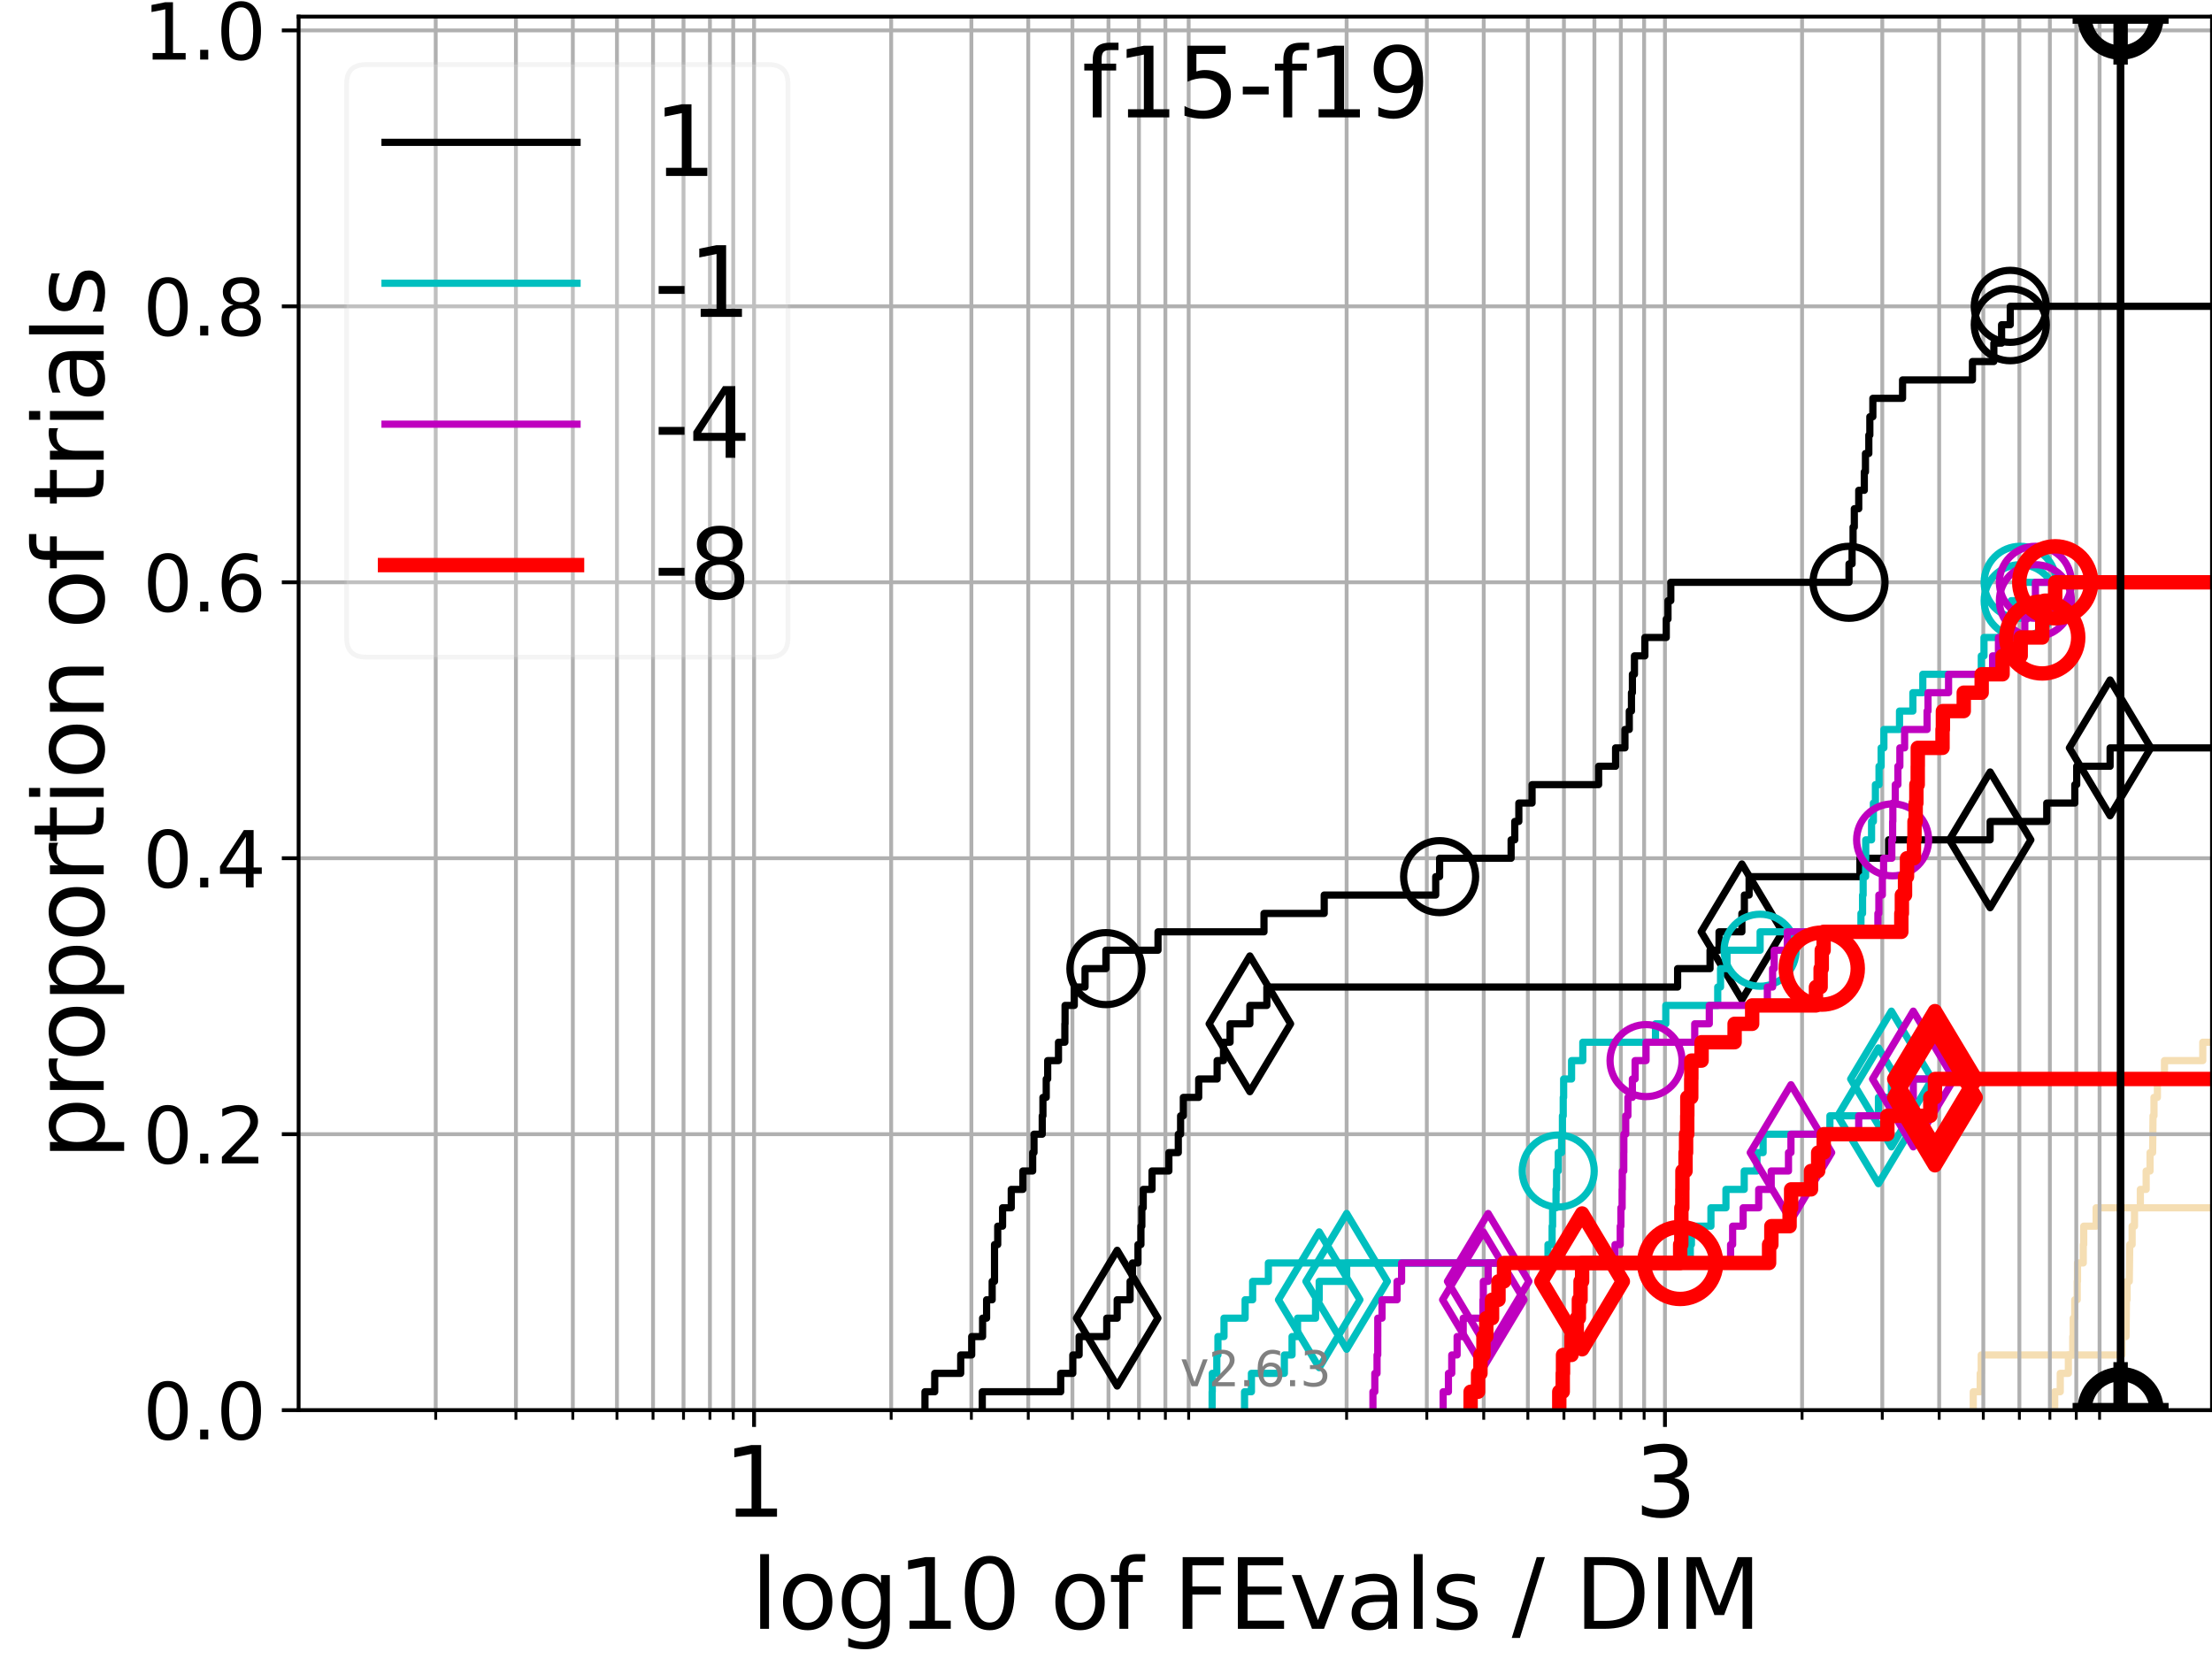 <?xml version="1.0" encoding="utf-8" standalone="no"?>
<!DOCTYPE svg PUBLIC "-//W3C//DTD SVG 1.1//EN"
  "http://www.w3.org/Graphics/SVG/1.1/DTD/svg11.dtd">
<svg height="345.6pt" version="1.1" viewBox="0 0 460.8 345.6" width="460.8pt" xmlns="http://www.w3.org/2000/svg" xmlns:xlink="http://www.w3.org/1999/xlink">
 <defs>
  <style type="text/css">*{stroke-linecap:butt;stroke-linejoin:round;}</style>
 </defs>
 <g id="figure_1">
  <g id="patch_1">
   <path d="M 0 345.6 
L 460.8 345.6 
L 460.8 0 
L 0 0 
z
" style="fill:#ffffff;"/>
  </g>
  <g id="axes_1">
   <g id="patch_2">
    <path d="M 62.208 293.76 
L 460.8 293.76 
L 460.8 3.456 
L 62.208 3.456 
z
" style="fill:#ffffff;"/>
   </g>
   <g id="line2d_1"/>
   <g id="line2d_2"/>
   <g id="line2d_3"/>
   <g id="line2d_4"/>
   <g id="line2d_5">
    <path clip-path="url(#p44ddd3422a)" d="M 411.066 293.76 
L 411.066 289.928 
L 412.512 289.928 
L 412.512 286.095 
L 412.721 286.095 
L 412.721 282.263 
L 442.042 282.263 
L 442.042 278.43 
L 442.892 278.43 
L 442.986 270.766 
L 443.114 270.766 
L 443.114 266.933 
L 443.569 266.933 
L 443.669 259.268 
L 444.161 259.268 
L 444.161 255.436 
L 444.656 255.436 
L 444.656 251.604 
L 445.873 251.604 
L 445.873 247.771 
L 447.085 247.771 
L 447.085 243.939 
L 447.893 243.939 
L 447.893 240.106 
L 448.432 240.106 
L 448.514 232.442 
L 448.714 232.442 
L 448.714 228.609 
L 449.426 228.609 
L 449.426 224.777 
L 450.902 224.777 
L 450.902 220.944 
L 458.879 220.944 
L 458.879 217.112 
L 461.8 217.112 
L 461.8 217.112 
" style="fill:none;stroke:#f5deb3;stroke-linecap:square;stroke-width:1.5;"/>
   </g>
   <g id="line2d_6"/>
   <g id="line2d_7"/>
   <g id="line2d_8"/>
   <g id="line2d_9"/>
   <g id="line2d_10"/>
   <g id="line2d_11"/>
   <g id="line2d_12"/>
   <g id="line2d_13"/>
   <g id="line2d_14"/>
   <g id="line2d_15"/>
   <g id="line2d_16"/>
   <g id="line2d_17">
    <path clip-path="url(#p44ddd3422a)" d="M 428.028 293.76 
L 428.028 289.928 
L 429.188 289.928 
L 429.188 286.095 
L 430.878 286.095 
L 430.878 282.263 
L 431.788 282.263 
L 431.788 278.43 
L 431.886 278.43 
L 431.886 274.598 
L 432.206 274.598 
L 432.206 270.766 
L 432.72 270.766 
L 432.72 266.933 
L 432.784 266.933 
L 432.784 263.101 
L 433.981 263.101 
L 433.981 259.268 
L 434.078 259.268 
L 434.078 255.436 
L 436.661 255.436 
L 436.661 251.604 
L 461.8 251.604 
" style="fill:none;stroke:#f5deb3;stroke-linecap:square;stroke-width:1.5;"/>
   </g>
   <g id="line2d_18"/>
   <g id="line2d_19">
    <path clip-path="url(#p44ddd3422a)" style="fill:none;stroke:#f5deb3;stroke-linecap:square;stroke-width:1.5;"/>
   </g>
   <g id="line2d_20"/>
   <g id="matplotlib.axis_1">
    <g id="xtick_1">
     <g id="line2d_21">
      <path clip-path="url(#p44ddd3422a)" d="M 157.086 293.76 
L 157.086 3.456 
" style="fill:none;stroke:#b0b0b0;stroke-linecap:square;stroke-width:0.8;"/>
     </g>
     <g id="line2d_22">
      <defs>
       <path d="M 0 0 
L 0 3.5 
" id="m2793300b60" style="stroke:#000000;stroke-width:0.8;"/>
      </defs>
      <g>
       <use style="stroke:#000000;stroke-width:0.8;" x="157.086" xlink:href="#m2793300b60" y="293.76"/>
      </g>
     </g>
     <g id="text_1">
      <!-- 1 -->
      <g transform="translate(150.724 315.957)scale(0.2 -0.2)">
       <defs>
        <path d="M 794 531 
L 1825 531 
L 1825 4091 
L 703 3866 
L 703 4441 
L 1819 4666 
L 2450 4666 
L 2450 531 
L 3481 531 
L 3481 0 
L 794 0 
L 794 531 
z
" id="DejaVuSans-31" transform="scale(0.016)"/>
       </defs>
       <use xlink:href="#DejaVuSans-31"/>
      </g>
     </g>
    </g>
    <g id="xtick_2">
     <g id="line2d_23">
      <path clip-path="url(#p44ddd3422a)" d="M 346.843 293.76 
L 346.843 3.456 
" style="fill:none;stroke:#b0b0b0;stroke-linecap:square;stroke-width:0.8;"/>
     </g>
     <g id="line2d_24">
      <g>
       <use style="stroke:#000000;stroke-width:0.8;" x="346.843" xlink:href="#m2793300b60" y="293.76"/>
      </g>
     </g>
     <g id="text_2">
      <!-- 3 -->
      <g transform="translate(340.481 315.957)scale(0.2 -0.2)">
       <defs>
        <path d="M 2597 2516 
Q 3050 2419 3304 2112 
Q 3559 1806 3559 1356 
Q 3559 666 3084 287 
Q 2609 -91 1734 -91 
Q 1441 -91 1130 -33 
Q 819 25 488 141 
L 488 750 
Q 750 597 1062 519 
Q 1375 441 1716 441 
Q 2309 441 2620 675 
Q 2931 909 2931 1356 
Q 2931 1769 2642 2001 
Q 2353 2234 1838 2234 
L 1294 2234 
L 1294 2753 
L 1863 2753 
Q 2328 2753 2575 2939 
Q 2822 3125 2822 3475 
Q 2822 3834 2567 4026 
Q 2313 4219 1838 4219 
Q 1578 4219 1281 4162 
Q 984 4106 628 3988 
L 628 4550 
Q 988 4650 1302 4700 
Q 1616 4750 1894 4750 
Q 2613 4750 3031 4423 
Q 3450 4097 3450 3541 
Q 3450 3153 3228 2886 
Q 3006 2619 2597 2516 
z
" id="DejaVuSans-33" transform="scale(0.016)"/>
       </defs>
       <use xlink:href="#DejaVuSans-33"/>
      </g>
     </g>
    </g>
    <g id="xtick_3">
     <g id="line2d_25">
      <path clip-path="url(#p44ddd3422a)" d="M 90.769 293.76 
L 90.769 3.456 
" style="fill:none;stroke:#b0b0b0;stroke-linecap:square;stroke-width:0.8;"/>
     </g>
     <g id="line2d_26">
      <defs>
       <path d="M 0 0 
L 0 2 
" id="m779fbdefa9" style="stroke:#000000;stroke-width:0.6;"/>
      </defs>
      <g>
       <use style="stroke:#000000;stroke-width:0.6;" x="90.769" xlink:href="#m779fbdefa9" y="293.76"/>
      </g>
     </g>
    </g>
    <g id="xtick_4">
     <g id="line2d_27">
      <path clip-path="url(#p44ddd3422a)" d="M 107.476 293.76 
L 107.476 3.456 
" style="fill:none;stroke:#b0b0b0;stroke-linecap:square;stroke-width:0.8;"/>
     </g>
     <g id="line2d_28">
      <g>
       <use style="stroke:#000000;stroke-width:0.6;" x="107.476" xlink:href="#m779fbdefa9" y="293.76"/>
      </g>
     </g>
    </g>
    <g id="xtick_5">
     <g id="line2d_29">
      <path clip-path="url(#p44ddd3422a)" d="M 119.33 293.76 
L 119.33 3.456 
" style="fill:none;stroke:#b0b0b0;stroke-linecap:square;stroke-width:0.8;"/>
     </g>
     <g id="line2d_30">
      <g>
       <use style="stroke:#000000;stroke-width:0.6;" x="119.33" xlink:href="#m779fbdefa9" y="293.76"/>
      </g>
     </g>
    </g>
    <g id="xtick_6">
     <g id="line2d_31">
      <path clip-path="url(#p44ddd3422a)" d="M 128.525 293.76 
L 128.525 3.456 
" style="fill:none;stroke:#b0b0b0;stroke-linecap:square;stroke-width:0.8;"/>
     </g>
     <g id="line2d_32">
      <g>
       <use style="stroke:#000000;stroke-width:0.6;" x="128.525" xlink:href="#m779fbdefa9" y="293.76"/>
      </g>
     </g>
    </g>
    <g id="xtick_7">
     <g id="line2d_33">
      <path clip-path="url(#p44ddd3422a)" d="M 136.038 293.76 
L 136.038 3.456 
" style="fill:none;stroke:#b0b0b0;stroke-linecap:square;stroke-width:0.8;"/>
     </g>
     <g id="line2d_34">
      <g>
       <use style="stroke:#000000;stroke-width:0.6;" x="136.038" xlink:href="#m779fbdefa9" y="293.76"/>
      </g>
     </g>
    </g>
    <g id="xtick_8">
     <g id="line2d_35">
      <path clip-path="url(#p44ddd3422a)" d="M 142.39 293.76 
L 142.39 3.456 
" style="fill:none;stroke:#b0b0b0;stroke-linecap:square;stroke-width:0.8;"/>
     </g>
     <g id="line2d_36">
      <g>
       <use style="stroke:#000000;stroke-width:0.6;" x="142.39" xlink:href="#m779fbdefa9" y="293.76"/>
      </g>
     </g>
    </g>
    <g id="xtick_9">
     <g id="line2d_37">
      <path clip-path="url(#p44ddd3422a)" d="M 147.892 293.76 
L 147.892 3.456 
" style="fill:none;stroke:#b0b0b0;stroke-linecap:square;stroke-width:0.8;"/>
     </g>
     <g id="line2d_38">
      <g>
       <use style="stroke:#000000;stroke-width:0.6;" x="147.892" xlink:href="#m779fbdefa9" y="293.76"/>
      </g>
     </g>
    </g>
    <g id="xtick_10">
     <g id="line2d_39">
      <path clip-path="url(#p44ddd3422a)" d="M 152.745 293.76 
L 152.745 3.456 
" style="fill:none;stroke:#b0b0b0;stroke-linecap:square;stroke-width:0.8;"/>
     </g>
     <g id="line2d_40">
      <g>
       <use style="stroke:#000000;stroke-width:0.6;" x="152.745" xlink:href="#m779fbdefa9" y="293.76"/>
      </g>
     </g>
    </g>
    <g id="xtick_11">
     <g id="line2d_41">
      <path clip-path="url(#p44ddd3422a)" d="M 185.648 293.76 
L 185.648 3.456 
" style="fill:none;stroke:#b0b0b0;stroke-linecap:square;stroke-width:0.8;"/>
     </g>
     <g id="line2d_42">
      <g>
       <use style="stroke:#000000;stroke-width:0.6;" x="185.648" xlink:href="#m779fbdefa9" y="293.76"/>
      </g>
     </g>
    </g>
    <g id="xtick_12">
     <g id="line2d_43">
      <path clip-path="url(#p44ddd3422a)" d="M 202.355 293.76 
L 202.355 3.456 
" style="fill:none;stroke:#b0b0b0;stroke-linecap:square;stroke-width:0.8;"/>
     </g>
     <g id="line2d_44">
      <g>
       <use style="stroke:#000000;stroke-width:0.6;" x="202.355" xlink:href="#m779fbdefa9" y="293.76"/>
      </g>
     </g>
    </g>
    <g id="xtick_13">
     <g id="line2d_45">
      <path clip-path="url(#p44ddd3422a)" d="M 214.209 293.76 
L 214.209 3.456 
" style="fill:none;stroke:#b0b0b0;stroke-linecap:square;stroke-width:0.8;"/>
     </g>
     <g id="line2d_46">
      <g>
       <use style="stroke:#000000;stroke-width:0.6;" x="214.209" xlink:href="#m779fbdefa9" y="293.76"/>
      </g>
     </g>
    </g>
    <g id="xtick_14">
     <g id="line2d_47">
      <path clip-path="url(#p44ddd3422a)" d="M 223.404 293.76 
L 223.404 3.456 
" style="fill:none;stroke:#b0b0b0;stroke-linecap:square;stroke-width:0.8;"/>
     </g>
     <g id="line2d_48">
      <g>
       <use style="stroke:#000000;stroke-width:0.6;" x="223.404" xlink:href="#m779fbdefa9" y="293.76"/>
      </g>
     </g>
    </g>
    <g id="xtick_15">
     <g id="line2d_49">
      <path clip-path="url(#p44ddd3422a)" d="M 230.916 293.76 
L 230.916 3.456 
" style="fill:none;stroke:#b0b0b0;stroke-linecap:square;stroke-width:0.8;"/>
     </g>
     <g id="line2d_50">
      <g>
       <use style="stroke:#000000;stroke-width:0.6;" x="230.916" xlink:href="#m779fbdefa9" y="293.76"/>
      </g>
     </g>
    </g>
    <g id="xtick_16">
     <g id="line2d_51">
      <path clip-path="url(#p44ddd3422a)" d="M 237.268 293.76 
L 237.268 3.456 
" style="fill:none;stroke:#b0b0b0;stroke-linecap:square;stroke-width:0.8;"/>
     </g>
     <g id="line2d_52">
      <g>
       <use style="stroke:#000000;stroke-width:0.6;" x="237.268" xlink:href="#m779fbdefa9" y="293.76"/>
      </g>
     </g>
    </g>
    <g id="xtick_17">
     <g id="line2d_53">
      <path clip-path="url(#p44ddd3422a)" d="M 242.77 293.76 
L 242.77 3.456 
" style="fill:none;stroke:#b0b0b0;stroke-linecap:square;stroke-width:0.8;"/>
     </g>
     <g id="line2d_54">
      <g>
       <use style="stroke:#000000;stroke-width:0.6;" x="242.77" xlink:href="#m779fbdefa9" y="293.76"/>
      </g>
     </g>
    </g>
    <g id="xtick_18">
     <g id="line2d_55">
      <path clip-path="url(#p44ddd3422a)" d="M 247.623 293.76 
L 247.623 3.456 
" style="fill:none;stroke:#b0b0b0;stroke-linecap:square;stroke-width:0.8;"/>
     </g>
     <g id="line2d_56">
      <g>
       <use style="stroke:#000000;stroke-width:0.6;" x="247.623" xlink:href="#m779fbdefa9" y="293.76"/>
      </g>
     </g>
    </g>
    <g id="xtick_19">
     <g id="line2d_57">
      <path clip-path="url(#p44ddd3422a)" d="M 280.526 293.76 
L 280.526 3.456 
" style="fill:none;stroke:#b0b0b0;stroke-linecap:square;stroke-width:0.8;"/>
     </g>
     <g id="line2d_58">
      <g>
       <use style="stroke:#000000;stroke-width:0.6;" x="280.526" xlink:href="#m779fbdefa9" y="293.76"/>
      </g>
     </g>
    </g>
    <g id="xtick_20">
     <g id="line2d_59">
      <path clip-path="url(#p44ddd3422a)" d="M 297.233 293.76 
L 297.233 3.456 
" style="fill:none;stroke:#b0b0b0;stroke-linecap:square;stroke-width:0.8;"/>
     </g>
     <g id="line2d_60">
      <g>
       <use style="stroke:#000000;stroke-width:0.6;" x="297.233" xlink:href="#m779fbdefa9" y="293.76"/>
      </g>
     </g>
    </g>
    <g id="xtick_21">
     <g id="line2d_61">
      <path clip-path="url(#p44ddd3422a)" d="M 309.087 293.76 
L 309.087 3.456 
" style="fill:none;stroke:#b0b0b0;stroke-linecap:square;stroke-width:0.8;"/>
     </g>
     <g id="line2d_62">
      <g>
       <use style="stroke:#000000;stroke-width:0.6;" x="309.087" xlink:href="#m779fbdefa9" y="293.76"/>
      </g>
     </g>
    </g>
    <g id="xtick_22">
     <g id="line2d_63">
      <path clip-path="url(#p44ddd3422a)" d="M 318.282 293.76 
L 318.282 3.456 
" style="fill:none;stroke:#b0b0b0;stroke-linecap:square;stroke-width:0.8;"/>
     </g>
     <g id="line2d_64">
      <g>
       <use style="stroke:#000000;stroke-width:0.6;" x="318.282" xlink:href="#m779fbdefa9" y="293.76"/>
      </g>
     </g>
    </g>
    <g id="xtick_23">
     <g id="line2d_65">
      <path clip-path="url(#p44ddd3422a)" d="M 325.795 293.76 
L 325.795 3.456 
" style="fill:none;stroke:#b0b0b0;stroke-linecap:square;stroke-width:0.8;"/>
     </g>
     <g id="line2d_66">
      <g>
       <use style="stroke:#000000;stroke-width:0.6;" x="325.795" xlink:href="#m779fbdefa9" y="293.76"/>
      </g>
     </g>
    </g>
    <g id="xtick_24">
     <g id="line2d_67">
      <path clip-path="url(#p44ddd3422a)" d="M 332.146 293.76 
L 332.146 3.456 
" style="fill:none;stroke:#b0b0b0;stroke-linecap:square;stroke-width:0.8;"/>
     </g>
     <g id="line2d_68">
      <g>
       <use style="stroke:#000000;stroke-width:0.6;" x="332.146" xlink:href="#m779fbdefa9" y="293.76"/>
      </g>
     </g>
    </g>
    <g id="xtick_25">
     <g id="line2d_69">
      <path clip-path="url(#p44ddd3422a)" d="M 337.649 293.76 
L 337.649 3.456 
" style="fill:none;stroke:#b0b0b0;stroke-linecap:square;stroke-width:0.8;"/>
     </g>
     <g id="line2d_70">
      <g>
       <use style="stroke:#000000;stroke-width:0.6;" x="337.649" xlink:href="#m779fbdefa9" y="293.76"/>
      </g>
     </g>
    </g>
    <g id="xtick_26">
     <g id="line2d_71">
      <path clip-path="url(#p44ddd3422a)" d="M 342.502 293.76 
L 342.502 3.456 
" style="fill:none;stroke:#b0b0b0;stroke-linecap:square;stroke-width:0.8;"/>
     </g>
     <g id="line2d_72">
      <g>
       <use style="stroke:#000000;stroke-width:0.6;" x="342.502" xlink:href="#m779fbdefa9" y="293.76"/>
      </g>
     </g>
    </g>
    <g id="xtick_27">
     <g id="line2d_73">
      <path clip-path="url(#p44ddd3422a)" d="M 375.404 293.76 
L 375.404 3.456 
" style="fill:none;stroke:#b0b0b0;stroke-linecap:square;stroke-width:0.8;"/>
     </g>
     <g id="line2d_74">
      <g>
       <use style="stroke:#000000;stroke-width:0.6;" x="375.404" xlink:href="#m779fbdefa9" y="293.76"/>
      </g>
     </g>
    </g>
    <g id="xtick_28">
     <g id="line2d_75">
      <path clip-path="url(#p44ddd3422a)" d="M 392.112 293.76 
L 392.112 3.456 
" style="fill:none;stroke:#b0b0b0;stroke-linecap:square;stroke-width:0.8;"/>
     </g>
     <g id="line2d_76">
      <g>
       <use style="stroke:#000000;stroke-width:0.6;" x="392.112" xlink:href="#m779fbdefa9" y="293.76"/>
      </g>
     </g>
    </g>
    <g id="xtick_29">
     <g id="line2d_77">
      <path clip-path="url(#p44ddd3422a)" d="M 403.966 293.76 
L 403.966 3.456 
" style="fill:none;stroke:#b0b0b0;stroke-linecap:square;stroke-width:0.8;"/>
     </g>
     <g id="line2d_78">
      <g>
       <use style="stroke:#000000;stroke-width:0.6;" x="403.966" xlink:href="#m779fbdefa9" y="293.76"/>
      </g>
     </g>
    </g>
    <g id="xtick_30">
     <g id="line2d_79">
      <path clip-path="url(#p44ddd3422a)" d="M 413.16 293.76 
L 413.16 3.456 
" style="fill:none;stroke:#b0b0b0;stroke-linecap:square;stroke-width:0.8;"/>
     </g>
     <g id="line2d_80">
      <g>
       <use style="stroke:#000000;stroke-width:0.6;" x="413.16" xlink:href="#m779fbdefa9" y="293.76"/>
      </g>
     </g>
    </g>
    <g id="xtick_31">
     <g id="line2d_81">
      <path clip-path="url(#p44ddd3422a)" d="M 420.673 293.76 
L 420.673 3.456 
" style="fill:none;stroke:#b0b0b0;stroke-linecap:square;stroke-width:0.8;"/>
     </g>
     <g id="line2d_82">
      <g>
       <use style="stroke:#000000;stroke-width:0.6;" x="420.673" xlink:href="#m779fbdefa9" y="293.76"/>
      </g>
     </g>
    </g>
    <g id="xtick_32">
     <g id="line2d_83">
      <path clip-path="url(#p44ddd3422a)" d="M 427.025 293.76 
L 427.025 3.456 
" style="fill:none;stroke:#b0b0b0;stroke-linecap:square;stroke-width:0.8;"/>
     </g>
     <g id="line2d_84">
      <g>
       <use style="stroke:#000000;stroke-width:0.6;" x="427.025" xlink:href="#m779fbdefa9" y="293.76"/>
      </g>
     </g>
    </g>
    <g id="xtick_33">
     <g id="line2d_85">
      <path clip-path="url(#p44ddd3422a)" d="M 432.527 293.76 
L 432.527 3.456 
" style="fill:none;stroke:#b0b0b0;stroke-linecap:square;stroke-width:0.8;"/>
     </g>
     <g id="line2d_86">
      <g>
       <use style="stroke:#000000;stroke-width:0.6;" x="432.527" xlink:href="#m779fbdefa9" y="293.76"/>
      </g>
     </g>
    </g>
    <g id="xtick_34">
     <g id="line2d_87">
      <path clip-path="url(#p44ddd3422a)" d="M 437.38 293.76 
L 437.38 3.456 
" style="fill:none;stroke:#b0b0b0;stroke-linecap:square;stroke-width:0.8;"/>
     </g>
     <g id="line2d_88">
      <g>
       <use style="stroke:#000000;stroke-width:0.6;" x="437.38" xlink:href="#m779fbdefa9" y="293.76"/>
      </g>
     </g>
    </g>
    <g id="text_3">
     <!-- log10 of FEvals / DIM -->
     <g transform="translate(156.431 339.313)scale(0.2 -0.2)">
      <defs>
       <path d="M 603 4863 
L 1178 4863 
L 1178 0 
L 603 0 
L 603 4863 
z
" id="DejaVuSans-6c" transform="scale(0.016)"/>
       <path d="M 1959 3097 
Q 1497 3097 1228 2736 
Q 959 2375 959 1747 
Q 959 1119 1226 758 
Q 1494 397 1959 397 
Q 2419 397 2687 759 
Q 2956 1122 2956 1747 
Q 2956 2369 2687 2733 
Q 2419 3097 1959 3097 
z
M 1959 3584 
Q 2709 3584 3137 3096 
Q 3566 2609 3566 1747 
Q 3566 888 3137 398 
Q 2709 -91 1959 -91 
Q 1206 -91 779 398 
Q 353 888 353 1747 
Q 353 2609 779 3096 
Q 1206 3584 1959 3584 
z
" id="DejaVuSans-6f" transform="scale(0.016)"/>
       <path d="M 2906 1791 
Q 2906 2416 2648 2759 
Q 2391 3103 1925 3103 
Q 1463 3103 1205 2759 
Q 947 2416 947 1791 
Q 947 1169 1205 825 
Q 1463 481 1925 481 
Q 2391 481 2648 825 
Q 2906 1169 2906 1791 
z
M 3481 434 
Q 3481 -459 3084 -895 
Q 2688 -1331 1869 -1331 
Q 1566 -1331 1297 -1286 
Q 1028 -1241 775 -1147 
L 775 -588 
Q 1028 -725 1275 -790 
Q 1522 -856 1778 -856 
Q 2344 -856 2625 -561 
Q 2906 -266 2906 331 
L 2906 616 
Q 2728 306 2450 153 
Q 2172 0 1784 0 
Q 1141 0 747 490 
Q 353 981 353 1791 
Q 353 2603 747 3093 
Q 1141 3584 1784 3584 
Q 2172 3584 2450 3431 
Q 2728 3278 2906 2969 
L 2906 3500 
L 3481 3500 
L 3481 434 
z
" id="DejaVuSans-67" transform="scale(0.016)"/>
       <path d="M 2034 4250 
Q 1547 4250 1301 3770 
Q 1056 3291 1056 2328 
Q 1056 1369 1301 889 
Q 1547 409 2034 409 
Q 2525 409 2770 889 
Q 3016 1369 3016 2328 
Q 3016 3291 2770 3770 
Q 2525 4250 2034 4250 
z
M 2034 4750 
Q 2819 4750 3233 4129 
Q 3647 3509 3647 2328 
Q 3647 1150 3233 529 
Q 2819 -91 2034 -91 
Q 1250 -91 836 529 
Q 422 1150 422 2328 
Q 422 3509 836 4129 
Q 1250 4750 2034 4750 
z
" id="DejaVuSans-30" transform="scale(0.016)"/>
       <path id="DejaVuSans-20" transform="scale(0.016)"/>
       <path d="M 2375 4863 
L 2375 4384 
L 1825 4384 
Q 1516 4384 1395 4259 
Q 1275 4134 1275 3809 
L 1275 3500 
L 2222 3500 
L 2222 3053 
L 1275 3053 
L 1275 0 
L 697 0 
L 697 3053 
L 147 3053 
L 147 3500 
L 697 3500 
L 697 3744 
Q 697 4328 969 4595 
Q 1241 4863 1831 4863 
L 2375 4863 
z
" id="DejaVuSans-66" transform="scale(0.016)"/>
       <path d="M 628 4666 
L 3309 4666 
L 3309 4134 
L 1259 4134 
L 1259 2759 
L 3109 2759 
L 3109 2228 
L 1259 2228 
L 1259 0 
L 628 0 
L 628 4666 
z
" id="DejaVuSans-46" transform="scale(0.016)"/>
       <path d="M 628 4666 
L 3578 4666 
L 3578 4134 
L 1259 4134 
L 1259 2753 
L 3481 2753 
L 3481 2222 
L 1259 2222 
L 1259 531 
L 3634 531 
L 3634 0 
L 628 0 
L 628 4666 
z
" id="DejaVuSans-45" transform="scale(0.016)"/>
       <path d="M 191 3500 
L 800 3500 
L 1894 563 
L 2988 3500 
L 3597 3500 
L 2284 0 
L 1503 0 
L 191 3500 
z
" id="DejaVuSans-76" transform="scale(0.016)"/>
       <path d="M 2194 1759 
Q 1497 1759 1228 1600 
Q 959 1441 959 1056 
Q 959 750 1161 570 
Q 1363 391 1709 391 
Q 2188 391 2477 730 
Q 2766 1069 2766 1631 
L 2766 1759 
L 2194 1759 
z
M 3341 1997 
L 3341 0 
L 2766 0 
L 2766 531 
Q 2569 213 2275 61 
Q 1981 -91 1556 -91 
Q 1019 -91 701 211 
Q 384 513 384 1019 
Q 384 1609 779 1909 
Q 1175 2209 1959 2209 
L 2766 2209 
L 2766 2266 
Q 2766 2663 2505 2880 
Q 2244 3097 1772 3097 
Q 1472 3097 1187 3025 
Q 903 2953 641 2809 
L 641 3341 
Q 956 3463 1253 3523 
Q 1550 3584 1831 3584 
Q 2591 3584 2966 3190 
Q 3341 2797 3341 1997 
z
" id="DejaVuSans-61" transform="scale(0.016)"/>
       <path d="M 2834 3397 
L 2834 2853 
Q 2591 2978 2328 3040 
Q 2066 3103 1784 3103 
Q 1356 3103 1142 2972 
Q 928 2841 928 2578 
Q 928 2378 1081 2264 
Q 1234 2150 1697 2047 
L 1894 2003 
Q 2506 1872 2764 1633 
Q 3022 1394 3022 966 
Q 3022 478 2636 193 
Q 2250 -91 1575 -91 
Q 1294 -91 989 -36 
Q 684 19 347 128 
L 347 722 
Q 666 556 975 473 
Q 1284 391 1588 391 
Q 1994 391 2212 530 
Q 2431 669 2431 922 
Q 2431 1156 2273 1281 
Q 2116 1406 1581 1522 
L 1381 1569 
Q 847 1681 609 1914 
Q 372 2147 372 2553 
Q 372 3047 722 3315 
Q 1072 3584 1716 3584 
Q 2034 3584 2315 3537 
Q 2597 3491 2834 3397 
z
" id="DejaVuSans-73" transform="scale(0.016)"/>
       <path d="M 1625 4666 
L 2156 4666 
L 531 -594 
L 0 -594 
L 1625 4666 
z
" id="DejaVuSans-2f" transform="scale(0.016)"/>
       <path d="M 1259 4147 
L 1259 519 
L 2022 519 
Q 2988 519 3436 956 
Q 3884 1394 3884 2338 
Q 3884 3275 3436 3711 
Q 2988 4147 2022 4147 
L 1259 4147 
z
M 628 4666 
L 1925 4666 
Q 3281 4666 3915 4102 
Q 4550 3538 4550 2338 
Q 4550 1131 3912 565 
Q 3275 0 1925 0 
L 628 0 
L 628 4666 
z
" id="DejaVuSans-44" transform="scale(0.016)"/>
       <path d="M 628 4666 
L 1259 4666 
L 1259 0 
L 628 0 
L 628 4666 
z
" id="DejaVuSans-49" transform="scale(0.016)"/>
       <path d="M 628 4666 
L 1569 4666 
L 2759 1491 
L 3956 4666 
L 4897 4666 
L 4897 0 
L 4281 0 
L 4281 4097 
L 3078 897 
L 2444 897 
L 1241 4097 
L 1241 0 
L 628 0 
L 628 4666 
z
" id="DejaVuSans-4d" transform="scale(0.016)"/>
      </defs>
      <use xlink:href="#DejaVuSans-6c"/>
      <use x="27.783" xlink:href="#DejaVuSans-6f"/>
      <use x="88.965" xlink:href="#DejaVuSans-67"/>
      <use x="152.441" xlink:href="#DejaVuSans-31"/>
      <use x="216.064" xlink:href="#DejaVuSans-30"/>
      <use x="279.688" xlink:href="#DejaVuSans-20"/>
      <use x="311.475" xlink:href="#DejaVuSans-6f"/>
      <use x="372.656" xlink:href="#DejaVuSans-66"/>
      <use x="407.861" xlink:href="#DejaVuSans-20"/>
      <use x="439.648" xlink:href="#DejaVuSans-46"/>
      <use x="497.168" xlink:href="#DejaVuSans-45"/>
      <use x="560.352" xlink:href="#DejaVuSans-76"/>
      <use x="619.531" xlink:href="#DejaVuSans-61"/>
      <use x="680.811" xlink:href="#DejaVuSans-6c"/>
      <use x="708.594" xlink:href="#DejaVuSans-73"/>
      <use x="760.693" xlink:href="#DejaVuSans-20"/>
      <use x="792.48" xlink:href="#DejaVuSans-2f"/>
      <use x="826.172" xlink:href="#DejaVuSans-20"/>
      <use x="857.959" xlink:href="#DejaVuSans-44"/>
      <use x="934.961" xlink:href="#DejaVuSans-49"/>
      <use x="964.453" xlink:href="#DejaVuSans-4d"/>
     </g>
    </g>
   </g>
   <g id="matplotlib.axis_2">
    <g id="ytick_1">
     <g id="line2d_89">
      <path clip-path="url(#p44ddd3422a)" d="M 62.208 293.76 
L 460.8 293.76 
" style="fill:none;stroke:#b0b0b0;stroke-linecap:square;stroke-width:0.8;"/>
     </g>
     <g id="line2d_90">
      <defs>
       <path d="M 0 0 
L -3.5 0 
" id="m18270599a0" style="stroke:#000000;stroke-width:0.8;"/>
      </defs>
      <g>
       <use style="stroke:#000000;stroke-width:0.8;" x="62.208" xlink:href="#m18270599a0" y="293.76"/>
      </g>
     </g>
     <g id="text_4">
      <!-- 0.0 -->
      <g transform="translate(29.763 299.839)scale(0.16 -0.16)">
       <defs>
        <path d="M 684 794 
L 1344 794 
L 1344 0 
L 684 0 
L 684 794 
z
" id="DejaVuSans-2e" transform="scale(0.016)"/>
       </defs>
       <use xlink:href="#DejaVuSans-30"/>
       <use x="63.623" xlink:href="#DejaVuSans-2e"/>
       <use x="95.41" xlink:href="#DejaVuSans-30"/>
      </g>
     </g>
    </g>
    <g id="ytick_2">
     <g id="line2d_91">
      <path clip-path="url(#p44ddd3422a)" d="M 62.208 236.274 
L 460.8 236.274 
" style="fill:none;stroke:#b0b0b0;stroke-linecap:square;stroke-width:0.8;"/>
     </g>
     <g id="line2d_92">
      <g>
       <use style="stroke:#000000;stroke-width:0.8;" x="62.208" xlink:href="#m18270599a0" y="236.274"/>
      </g>
     </g>
     <g id="text_5">
      <!-- 0.2 -->
      <g transform="translate(29.763 242.353)scale(0.16 -0.16)">
       <defs>
        <path d="M 1228 531 
L 3431 531 
L 3431 0 
L 469 0 
L 469 531 
Q 828 903 1448 1529 
Q 2069 2156 2228 2338 
Q 2531 2678 2651 2914 
Q 2772 3150 2772 3378 
Q 2772 3750 2511 3984 
Q 2250 4219 1831 4219 
Q 1534 4219 1204 4116 
Q 875 4013 500 3803 
L 500 4441 
Q 881 4594 1212 4672 
Q 1544 4750 1819 4750 
Q 2544 4750 2975 4387 
Q 3406 4025 3406 3419 
Q 3406 3131 3298 2873 
Q 3191 2616 2906 2266 
Q 2828 2175 2409 1742 
Q 1991 1309 1228 531 
z
" id="DejaVuSans-32" transform="scale(0.016)"/>
       </defs>
       <use xlink:href="#DejaVuSans-30"/>
       <use x="63.623" xlink:href="#DejaVuSans-2e"/>
       <use x="95.41" xlink:href="#DejaVuSans-32"/>
      </g>
     </g>
    </g>
    <g id="ytick_3">
     <g id="line2d_93">
      <path clip-path="url(#p44ddd3422a)" d="M 62.208 178.788 
L 460.8 178.788 
" style="fill:none;stroke:#b0b0b0;stroke-linecap:square;stroke-width:0.8;"/>
     </g>
     <g id="line2d_94">
      <g>
       <use style="stroke:#000000;stroke-width:0.8;" x="62.208" xlink:href="#m18270599a0" y="178.788"/>
      </g>
     </g>
     <g id="text_6">
      <!-- 0.4 -->
      <g transform="translate(29.763 184.867)scale(0.16 -0.16)">
       <defs>
        <path d="M 2419 4116 
L 825 1625 
L 2419 1625 
L 2419 4116 
z
M 2253 4666 
L 3047 4666 
L 3047 1625 
L 3713 1625 
L 3713 1100 
L 3047 1100 
L 3047 0 
L 2419 0 
L 2419 1100 
L 313 1100 
L 313 1709 
L 2253 4666 
z
" id="DejaVuSans-34" transform="scale(0.016)"/>
       </defs>
       <use xlink:href="#DejaVuSans-30"/>
       <use x="63.623" xlink:href="#DejaVuSans-2e"/>
       <use x="95.41" xlink:href="#DejaVuSans-34"/>
      </g>
     </g>
    </g>
    <g id="ytick_4">
     <g id="line2d_95">
      <path clip-path="url(#p44ddd3422a)" d="M 62.208 121.302 
L 460.8 121.302 
" style="fill:none;stroke:#b0b0b0;stroke-linecap:square;stroke-width:0.8;"/>
     </g>
     <g id="line2d_96">
      <g>
       <use style="stroke:#000000;stroke-width:0.8;" x="62.208" xlink:href="#m18270599a0" y="121.302"/>
      </g>
     </g>
     <g id="text_7">
      <!-- 0.6 -->
      <g transform="translate(29.763 127.381)scale(0.16 -0.16)">
       <defs>
        <path d="M 2113 2584 
Q 1688 2584 1439 2293 
Q 1191 2003 1191 1497 
Q 1191 994 1439 701 
Q 1688 409 2113 409 
Q 2538 409 2786 701 
Q 3034 994 3034 1497 
Q 3034 2003 2786 2293 
Q 2538 2584 2113 2584 
z
M 3366 4563 
L 3366 3988 
Q 3128 4100 2886 4159 
Q 2644 4219 2406 4219 
Q 1781 4219 1451 3797 
Q 1122 3375 1075 2522 
Q 1259 2794 1537 2939 
Q 1816 3084 2150 3084 
Q 2853 3084 3261 2657 
Q 3669 2231 3669 1497 
Q 3669 778 3244 343 
Q 2819 -91 2113 -91 
Q 1303 -91 875 529 
Q 447 1150 447 2328 
Q 447 3434 972 4092 
Q 1497 4750 2381 4750 
Q 2619 4750 2861 4703 
Q 3103 4656 3366 4563 
z
" id="DejaVuSans-36" transform="scale(0.016)"/>
       </defs>
       <use xlink:href="#DejaVuSans-30"/>
       <use x="63.623" xlink:href="#DejaVuSans-2e"/>
       <use x="95.41" xlink:href="#DejaVuSans-36"/>
      </g>
     </g>
    </g>
    <g id="ytick_5">
     <g id="line2d_97">
      <path clip-path="url(#p44ddd3422a)" d="M 62.208 63.816 
L 460.8 63.816 
" style="fill:none;stroke:#b0b0b0;stroke-linecap:square;stroke-width:0.8;"/>
     </g>
     <g id="line2d_98">
      <g>
       <use style="stroke:#000000;stroke-width:0.8;" x="62.208" xlink:href="#m18270599a0" y="63.816"/>
      </g>
     </g>
     <g id="text_8">
      <!-- 0.8 -->
      <g transform="translate(29.763 69.895)scale(0.16 -0.16)">
       <defs>
        <path d="M 2034 2216 
Q 1584 2216 1326 1975 
Q 1069 1734 1069 1313 
Q 1069 891 1326 650 
Q 1584 409 2034 409 
Q 2484 409 2743 651 
Q 3003 894 3003 1313 
Q 3003 1734 2745 1975 
Q 2488 2216 2034 2216 
z
M 1403 2484 
Q 997 2584 770 2862 
Q 544 3141 544 3541 
Q 544 4100 942 4425 
Q 1341 4750 2034 4750 
Q 2731 4750 3128 4425 
Q 3525 4100 3525 3541 
Q 3525 3141 3298 2862 
Q 3072 2584 2669 2484 
Q 3125 2378 3379 2068 
Q 3634 1759 3634 1313 
Q 3634 634 3220 271 
Q 2806 -91 2034 -91 
Q 1263 -91 848 271 
Q 434 634 434 1313 
Q 434 1759 690 2068 
Q 947 2378 1403 2484 
z
M 1172 3481 
Q 1172 3119 1398 2916 
Q 1625 2713 2034 2713 
Q 2441 2713 2670 2916 
Q 2900 3119 2900 3481 
Q 2900 3844 2670 4047 
Q 2441 4250 2034 4250 
Q 1625 4250 1398 4047 
Q 1172 3844 1172 3481 
z
" id="DejaVuSans-38" transform="scale(0.016)"/>
       </defs>
       <use xlink:href="#DejaVuSans-30"/>
       <use x="63.623" xlink:href="#DejaVuSans-2e"/>
       <use x="95.41" xlink:href="#DejaVuSans-38"/>
      </g>
     </g>
    </g>
    <g id="ytick_6">
     <g id="line2d_99">
      <path clip-path="url(#p44ddd3422a)" d="M 62.208 6.33 
L 460.8 6.33 
" style="fill:none;stroke:#b0b0b0;stroke-linecap:square;stroke-width:0.8;"/>
     </g>
     <g id="line2d_100">
      <g>
       <use style="stroke:#000000;stroke-width:0.8;" x="62.208" xlink:href="#m18270599a0" y="6.33"/>
      </g>
     </g>
     <g id="text_9">
      <!-- 1.0 -->
      <g transform="translate(29.763 12.409)scale(0.16 -0.16)">
       <use xlink:href="#DejaVuSans-31"/>
       <use x="63.623" xlink:href="#DejaVuSans-2e"/>
       <use x="95.41" xlink:href="#DejaVuSans-30"/>
      </g>
     </g>
    </g>
    <g id="text_10">
     <!-- proportion of trials -->
     <g transform="translate(21.604 241.614)rotate(-90)scale(0.2 -0.2)">
      <defs>
       <path d="M 1159 525 
L 1159 -1331 
L 581 -1331 
L 581 3500 
L 1159 3500 
L 1159 2969 
Q 1341 3281 1617 3432 
Q 1894 3584 2278 3584 
Q 2916 3584 3314 3078 
Q 3713 2572 3713 1747 
Q 3713 922 3314 415 
Q 2916 -91 2278 -91 
Q 1894 -91 1617 61 
Q 1341 213 1159 525 
z
M 3116 1747 
Q 3116 2381 2855 2742 
Q 2594 3103 2138 3103 
Q 1681 3103 1420 2742 
Q 1159 2381 1159 1747 
Q 1159 1113 1420 752 
Q 1681 391 2138 391 
Q 2594 391 2855 752 
Q 3116 1113 3116 1747 
z
" id="DejaVuSans-70" transform="scale(0.016)"/>
       <path d="M 2631 2963 
Q 2534 3019 2420 3045 
Q 2306 3072 2169 3072 
Q 1681 3072 1420 2755 
Q 1159 2438 1159 1844 
L 1159 0 
L 581 0 
L 581 3500 
L 1159 3500 
L 1159 2956 
Q 1341 3275 1631 3429 
Q 1922 3584 2338 3584 
Q 2397 3584 2469 3576 
Q 2541 3569 2628 3553 
L 2631 2963 
z
" id="DejaVuSans-72" transform="scale(0.016)"/>
       <path d="M 1172 4494 
L 1172 3500 
L 2356 3500 
L 2356 3053 
L 1172 3053 
L 1172 1153 
Q 1172 725 1289 603 
Q 1406 481 1766 481 
L 2356 481 
L 2356 0 
L 1766 0 
Q 1100 0 847 248 
Q 594 497 594 1153 
L 594 3053 
L 172 3053 
L 172 3500 
L 594 3500 
L 594 4494 
L 1172 4494 
z
" id="DejaVuSans-74" transform="scale(0.016)"/>
       <path d="M 603 3500 
L 1178 3500 
L 1178 0 
L 603 0 
L 603 3500 
z
M 603 4863 
L 1178 4863 
L 1178 4134 
L 603 4134 
L 603 4863 
z
" id="DejaVuSans-69" transform="scale(0.016)"/>
       <path d="M 3513 2113 
L 3513 0 
L 2938 0 
L 2938 2094 
Q 2938 2591 2744 2837 
Q 2550 3084 2163 3084 
Q 1697 3084 1428 2787 
Q 1159 2491 1159 1978 
L 1159 0 
L 581 0 
L 581 3500 
L 1159 3500 
L 1159 2956 
Q 1366 3272 1645 3428 
Q 1925 3584 2291 3584 
Q 2894 3584 3203 3211 
Q 3513 2838 3513 2113 
z
" id="DejaVuSans-6e" transform="scale(0.016)"/>
      </defs>
      <use xlink:href="#DejaVuSans-70"/>
      <use x="63.477" xlink:href="#DejaVuSans-72"/>
      <use x="102.34" xlink:href="#DejaVuSans-6f"/>
      <use x="163.521" xlink:href="#DejaVuSans-70"/>
      <use x="226.998" xlink:href="#DejaVuSans-6f"/>
      <use x="288.18" xlink:href="#DejaVuSans-72"/>
      <use x="329.293" xlink:href="#DejaVuSans-74"/>
      <use x="368.502" xlink:href="#DejaVuSans-69"/>
      <use x="396.285" xlink:href="#DejaVuSans-6f"/>
      <use x="457.467" xlink:href="#DejaVuSans-6e"/>
      <use x="520.846" xlink:href="#DejaVuSans-20"/>
      <use x="552.633" xlink:href="#DejaVuSans-6f"/>
      <use x="613.814" xlink:href="#DejaVuSans-66"/>
      <use x="649.02" xlink:href="#DejaVuSans-20"/>
      <use x="680.807" xlink:href="#DejaVuSans-74"/>
      <use x="720.016" xlink:href="#DejaVuSans-72"/>
      <use x="761.129" xlink:href="#DejaVuSans-69"/>
      <use x="788.912" xlink:href="#DejaVuSans-61"/>
      <use x="850.191" xlink:href="#DejaVuSans-6c"/>
      <use x="877.975" xlink:href="#DejaVuSans-73"/>
     </g>
    </g>
   </g>
   <g id="line2d_101">
    <path clip-path="url(#p44ddd3422a)" d="M 204.626 293.76 
L 204.626 289.928 
L 220.963 289.928 
L 220.963 286.095 
L 223.486 286.095 
L 223.486 282.263 
L 224.801 282.263 
L 224.801 278.43 
L 230.554 278.43 
L 230.554 274.598 
L 232.73 274.598 
L 232.73 270.766 
L 235.417 270.766 
L 235.417 266.933 
L 235.907 266.933 
L 235.907 263.101 
L 237.061 263.101 
L 237.061 259.268 
L 237.678 259.268 
L 237.678 255.436 
L 237.867 255.436 
L 237.867 251.604 
L 238.156 251.604 
L 238.156 247.771 
L 239.987 247.771 
L 239.987 243.939 
L 243.498 243.939 
L 243.498 240.106 
L 245.462 240.106 
L 245.462 236.274 
L 245.941 236.274 
L 245.941 232.442 
L 246.51 232.442 
L 246.51 228.609 
L 249.71 228.609 
L 249.71 224.777 
L 253.551 224.777 
L 253.551 220.944 
L 254.878 220.944 
L 254.878 217.112 
L 256.246 217.112 
L 256.246 213.28 
L 260.369 213.28 
L 260.369 209.447 
L 263.909 209.447 
L 263.909 205.615 
L 349.478 205.615 
L 349.478 201.782 
L 356.234 201.782 
L 356.234 197.95 
L 358.107 197.95 
L 358.107 194.118 
L 362.866 194.118 
L 362.866 190.285 
L 363.386 190.285 
L 363.386 186.453 
L 364.372 186.453 
L 364.372 182.621 
L 387.456 182.621 
L 387.456 178.788 
L 393.428 178.788 
L 393.428 174.956 
L 414.58 174.956 
L 414.58 171.123 
L 426.373 171.123 
L 426.373 167.291 
L 432.22 167.291 
L 432.22 163.459 
L 432.616 163.459 
L 432.616 159.626 
L 439.571 159.626 
L 439.571 155.794 
L 439.571 155.794 
L 439.571 155.794 
L 460.8 155.794 
" style="fill:none;stroke:#000000;stroke-linecap:square;stroke-width:1.5;"/>
   </g>
   <g id="line2d_102">
    <defs>
     <path d="M 0 14.142 
L 8.485 0 
L 0 -14.142 
L -8.485 0 
z
" id="m9abb18ea57" style="stroke:#000000;stroke-linejoin:miter;stroke-width:1.5;"/>
    </defs>
    <g clip-path="url(#p44ddd3422a)">
     <use style="fill-opacity:0;stroke:#000000;stroke-linejoin:miter;stroke-width:1.5;" x="232.73" xlink:href="#m9abb18ea57" y="274.598"/>
     <use style="fill-opacity:0;stroke:#000000;stroke-linejoin:miter;stroke-width:1.5;" x="260.369" xlink:href="#m9abb18ea57" y="213.28"/>
     <use style="fill-opacity:0;stroke:#000000;stroke-linejoin:miter;stroke-width:1.5;" x="362.866" xlink:href="#m9abb18ea57" y="194.118"/>
     <use style="fill-opacity:0;stroke:#000000;stroke-linejoin:miter;stroke-width:1.5;" x="414.58" xlink:href="#m9abb18ea57" y="174.956"/>
     <use style="fill-opacity:0;stroke:#000000;stroke-linejoin:miter;stroke-width:1.5;" x="439.571" xlink:href="#m9abb18ea57" y="155.794"/>
    </g>
   </g>
   <g id="line2d_103">
    <path clip-path="url(#p44ddd3422a)" style="fill:none;stroke:#000000;stroke-linecap:square;stroke-width:1.5;"/>
    <g clip-path="url(#p44ddd3422a)">
     <use style="fill-opacity:0;stroke:#000000;stroke-linejoin:miter;stroke-width:1.5;" x="-1" xlink:href="#m9abb18ea57" y="581.19"/>
     <use style="fill-opacity:0;stroke:#000000;stroke-linejoin:miter;stroke-width:1.5;" x="460.8" xlink:href="#m9abb18ea57" y="581.19"/>
    </g>
   </g>
   <g id="line2d_104">
    <path clip-path="url(#p44ddd3422a)" d="M 192.685 293.76 
L 192.685 289.928 
L 194.719 289.928 
L 194.719 286.095 
L 200.133 286.095 
L 200.133 282.263 
L 202.424 282.263 
L 202.424 278.43 
L 204.691 278.43 
L 204.691 274.598 
L 205.526 274.598 
L 205.526 270.766 
L 206.686 270.766 
L 206.686 266.933 
L 207.178 266.933 
L 207.178 263.101 
L 207.178 263.101 
L 207.178 259.268 
L 207.844 259.268 
L 207.844 255.436 
L 208.854 255.436 
L 208.854 251.604 
L 210.661 251.604 
L 210.661 247.771 
L 213.086 247.771 
L 213.086 243.939 
L 215.126 243.939 
L 215.126 240.106 
L 215.402 240.106 
L 215.402 236.274 
L 217.117 236.274 
L 217.117 232.442 
L 217.261 232.442 
L 217.261 228.609 
L 217.948 228.609 
L 217.948 224.777 
L 218.253 224.777 
L 218.253 220.944 
L 220.502 220.944 
L 220.502 217.112 
L 221.829 217.112 
L 221.829 213.28 
L 221.871 213.28 
L 221.871 209.447 
L 223.793 209.447 
L 223.793 205.615 
L 226.037 205.615 
L 226.037 201.782 
L 230.38 201.782 
L 230.38 197.95 
L 241.235 197.95 
L 241.235 194.118 
L 263.311 194.118 
L 263.311 190.285 
L 275.857 190.285 
L 275.857 186.453 
L 299.086 186.453 
L 299.086 182.621 
L 299.899 182.621 
L 299.899 178.788 
L 314.792 178.788 
L 314.792 174.956 
L 315.554 174.956 
L 315.554 171.123 
L 316.402 171.123 
L 316.402 167.291 
L 319.156 167.291 
L 319.156 163.459 
L 333.023 163.459 
L 333.023 159.626 
L 336.555 159.626 
L 336.555 155.794 
L 338.506 155.794 
L 338.506 151.961 
L 339.408 151.961 
L 339.408 148.129 
L 339.863 148.129 
L 339.863 144.297 
L 340.059 144.297 
L 340.059 140.464 
L 340.486 140.464 
L 340.486 136.632 
L 342.662 136.632 
L 342.662 132.799 
L 347.115 132.799 
L 347.115 128.967 
L 347.473 128.967 
L 347.473 125.135 
L 348.058 125.135 
L 348.058 121.302 
L 385.185 121.302 
L 385.185 117.47 
L 385.823 117.47 
L 385.823 113.637 
L 386.028 113.637 
L 386.028 109.805 
L 386.287 109.805 
L 386.287 105.973 
L 387.209 105.973 
L 387.209 102.14 
L 388.369 102.14 
L 388.369 98.308 
L 388.609 98.308 
L 388.609 94.475 
L 389.31 94.475 
L 389.31 90.643 
L 389.522 90.643 
L 389.522 86.811 
L 390.15 86.811 
L 390.15 82.978 
L 396.338 82.978 
L 396.338 79.146 
L 410.897 79.146 
L 410.897 75.313 
L 415.354 75.313 
L 415.354 71.481 
L 416.966 71.481 
L 416.966 67.649 
L 418.777 67.649 
L 418.777 63.816 
L 418.777 63.816 
L 418.777 63.816 
L 460.8 63.816 
" style="fill:none;stroke:#000000;stroke-linecap:square;stroke-width:1.5;"/>
   </g>
   <g id="line2d_105">
    <defs>
     <path d="M 0 7.5 
C 1.989 7.5 3.897 6.71 5.303 5.303 
C 6.71 3.897 7.5 1.989 7.5 0 
C 7.5 -1.989 6.71 -3.897 5.303 -5.303 
C 3.897 -6.71 1.989 -7.5 0 -7.5 
C -1.989 -7.5 -3.897 -6.71 -5.303 -5.303 
C -6.71 -3.897 -7.5 -1.989 -7.5 0 
C -7.5 1.989 -6.71 3.897 -5.303 5.303 
C -3.897 6.71 -1.989 7.5 0 7.5 
z
" id="mbeabc9cb2e" style="stroke:#000000;stroke-width:1.5;"/>
    </defs>
    <g clip-path="url(#p44ddd3422a)">
     <use style="fill-opacity:0;stroke:#000000;stroke-width:1.5;" x="230.38" xlink:href="#mbeabc9cb2e" y="201.782"/>
     <use style="fill-opacity:0;stroke:#000000;stroke-width:1.5;" x="299.899" xlink:href="#mbeabc9cb2e" y="182.621"/>
     <use style="fill-opacity:0;stroke:#000000;stroke-width:1.5;" x="385.185" xlink:href="#mbeabc9cb2e" y="121.302"/>
     <use style="fill-opacity:0;stroke:#000000;stroke-width:1.5;" x="418.777" xlink:href="#mbeabc9cb2e" y="67.649"/>
     <use style="fill-opacity:0;stroke:#000000;stroke-width:1.5;" x="418.777" xlink:href="#mbeabc9cb2e" y="63.816"/>
    </g>
   </g>
   <g id="line2d_106">
    <path clip-path="url(#p44ddd3422a)" style="fill:none;stroke:#000000;stroke-linecap:square;stroke-width:1.5;"/>
   </g>
   <g id="line2d_107">
    <path clip-path="url(#p44ddd3422a)" d="M 259.262 293.76 
L 259.262 289.928 
L 260.695 289.928 
L 260.695 286.095 
L 267.558 286.095 
L 267.558 282.263 
L 269.157 282.263 
L 269.157 278.43 
L 270.301 278.43 
L 270.301 274.598 
L 274.053 274.598 
L 274.053 270.766 
L 274.811 270.766 
L 274.811 266.933 
L 280.531 266.933 
L 280.531 263.101 
L 352.12 263.101 
L 352.12 259.268 
L 352.352 259.268 
L 352.352 255.436 
L 356.419 255.436 
L 356.419 251.604 
L 359.546 251.604 
L 359.546 247.771 
L 363.354 247.771 
L 363.354 243.939 
L 366.01 243.939 
L 366.01 240.106 
L 367.287 240.106 
L 367.287 236.274 
L 381.205 236.274 
L 381.205 232.442 
L 391.313 232.442 
L 391.313 228.609 
L 394.012 228.609 
L 394.012 224.777 
L 394.012 224.777 
L 394.012 224.777 
L 460.8 224.777 
" style="fill:none;stroke:#00bfbf;stroke-linecap:square;stroke-width:1.5;"/>
   </g>
   <g id="line2d_108">
    <defs>
     <path d="M 0 14.142 
L 8.485 0 
L 0 -14.142 
L -8.485 0 
z
" id="m6e79e9b518" style="stroke:#00bfbf;stroke-linejoin:miter;stroke-width:1.5;"/>
    </defs>
    <g clip-path="url(#p44ddd3422a)">
     <use style="fill-opacity:0;stroke:#00bfbf;stroke-linejoin:miter;stroke-width:1.5;" x="274.811" xlink:href="#m6e79e9b518" y="270.766"/>
     <use style="fill-opacity:0;stroke:#00bfbf;stroke-linejoin:miter;stroke-width:1.5;" x="280.531" xlink:href="#m6e79e9b518" y="266.933"/>
     <use style="fill-opacity:0;stroke:#00bfbf;stroke-linejoin:miter;stroke-width:1.5;" x="391.313" xlink:href="#m6e79e9b518" y="232.442"/>
     <use style="fill-opacity:0;stroke:#00bfbf;stroke-linejoin:miter;stroke-width:1.5;" x="394.012" xlink:href="#m6e79e9b518" y="224.777"/>
    </g>
   </g>
   <g id="line2d_109">
    <path clip-path="url(#p44ddd3422a)" style="fill:none;stroke:#00bfbf;stroke-linecap:square;stroke-width:1.5;"/>
    <g clip-path="url(#p44ddd3422a)">
     <use style="fill-opacity:0;stroke:#00bfbf;stroke-linejoin:miter;stroke-width:1.5;" x="-1" xlink:href="#m6e79e9b518" y="581.19"/>
     <use style="fill-opacity:0;stroke:#00bfbf;stroke-linejoin:miter;stroke-width:1.5;" x="460.8" xlink:href="#m6e79e9b518" y="581.19"/>
    </g>
   </g>
   <g id="line2d_110">
    <path clip-path="url(#p44ddd3422a)" d="M 252.507 293.76 
L 252.507 289.928 
L 252.538 289.928 
L 252.538 286.095 
L 253.482 286.095 
L 253.482 282.263 
L 253.719 282.263 
L 253.719 278.43 
L 254.983 278.43 
L 254.983 274.598 
L 259.383 274.598 
L 259.383 270.766 
L 260.945 270.766 
L 260.945 266.933 
L 264.224 266.933 
L 264.224 263.101 
L 322.474 263.101 
L 322.474 259.268 
L 323.333 259.268 
L 323.333 255.436 
L 323.436 255.436 
L 323.436 251.604 
L 324.15 251.604 
L 324.15 247.771 
L 324.268 247.771 
L 324.268 243.939 
L 324.607 243.939 
L 324.607 240.106 
L 325.308 240.106 
L 325.308 236.274 
L 325.483 236.274 
L 325.483 232.442 
L 325.65 232.442 
L 325.65 228.609 
L 325.734 228.609 
L 325.734 224.777 
L 327.386 224.777 
L 327.386 220.944 
L 329.726 220.944 
L 329.726 217.112 
L 344.869 217.112 
L 344.869 213.28 
L 347.015 213.28 
L 347.015 209.447 
L 357.834 209.447 
L 357.834 205.615 
L 358.419 205.615 
L 358.419 201.782 
L 359.769 201.782 
L 359.769 197.95 
L 366.665 197.95 
L 366.665 194.118 
L 387.668 194.118 
L 387.668 190.285 
L 388.004 190.285 
L 388.004 186.453 
L 388.125 186.453 
L 388.125 182.621 
L 388.641 182.621 
L 388.641 178.788 
L 388.669 178.788 
L 388.669 174.956 
L 389.879 174.956 
L 389.879 171.123 
L 390.261 171.123 
L 390.261 167.291 
L 390.682 167.291 
L 390.682 163.459 
L 391.435 163.459 
L 391.435 159.626 
L 391.876 159.626 
L 391.876 155.794 
L 392.45 155.794 
L 392.45 151.961 
L 395.704 151.961 
L 395.704 148.129 
L 398.484 148.129 
L 398.484 144.297 
L 400.554 144.297 
L 400.554 140.464 
L 412.739 140.464 
L 412.739 136.632 
L 413.302 136.632 
L 413.302 132.799 
L 418.232 132.799 
L 418.232 128.967 
L 418.976 128.967 
L 418.976 125.135 
L 420.839 125.135 
L 420.839 121.302 
L 420.839 121.302 
L 420.839 121.302 
L 460.8 121.302 
" style="fill:none;stroke:#00bfbf;stroke-linecap:square;stroke-width:1.5;"/>
   </g>
   <g id="line2d_111">
    <defs>
     <path d="M 0 7.5 
C 1.989 7.5 3.897 6.71 5.303 5.303 
C 6.71 3.897 7.5 1.989 7.5 0 
C 7.5 -1.989 6.71 -3.897 5.303 -5.303 
C 3.897 -6.71 1.989 -7.5 0 -7.5 
C -1.989 -7.5 -3.897 -6.71 -5.303 -5.303 
C -6.71 -3.897 -7.5 -1.989 -7.5 0 
C -7.5 1.989 -6.71 3.897 -5.303 5.303 
C -3.897 6.71 -1.989 7.5 0 7.5 
z
" id="m0d39430e65" style="stroke:#00bfbf;stroke-width:1.5;"/>
    </defs>
    <g clip-path="url(#p44ddd3422a)">
     <use style="fill-opacity:0;stroke:#00bfbf;stroke-width:1.5;" x="324.607" xlink:href="#m0d39430e65" y="243.939"/>
     <use style="fill-opacity:0;stroke:#00bfbf;stroke-width:1.5;" x="366.665" xlink:href="#m0d39430e65" y="197.95"/>
     <use style="fill-opacity:0;stroke:#00bfbf;stroke-width:1.5;" x="420.839" xlink:href="#m0d39430e65" y="125.135"/>
     <use style="fill-opacity:0;stroke:#00bfbf;stroke-width:1.5;" x="420.839" xlink:href="#m0d39430e65" y="121.302"/>
    </g>
   </g>
   <g id="line2d_112">
    <path clip-path="url(#p44ddd3422a)" style="fill:none;stroke:#00bfbf;stroke-linecap:square;stroke-width:1.5;"/>
   </g>
   <g id="line2d_113">
    <path clip-path="url(#p44ddd3422a)" d="M 300.63 293.76 
L 300.63 289.928 
L 301.734 289.928 
L 301.734 286.095 
L 302.427 286.095 
L 302.427 282.263 
L 303.544 282.263 
L 303.544 278.43 
L 304.812 278.43 
L 304.812 274.598 
L 308.925 274.598 
L 308.925 270.766 
L 309.002 270.766 
L 309.002 266.933 
L 310.012 266.933 
L 310.012 263.101 
L 360.511 263.101 
L 360.511 259.268 
L 360.94 259.268 
L 360.94 255.436 
L 363.129 255.436 
L 363.129 251.604 
L 366.37 251.604 
L 366.37 247.771 
L 368.973 247.771 
L 368.973 243.939 
L 372.574 243.939 
L 372.574 240.106 
L 373.088 240.106 
L 373.088 236.274 
L 387.204 236.274 
L 387.204 232.442 
L 396.362 232.442 
L 396.362 228.609 
L 398.573 228.609 
L 398.573 224.777 
L 398.573 224.777 
L 398.573 224.777 
L 460.8 224.777 
" style="fill:none;stroke:#bf00bf;stroke-linecap:square;stroke-width:1.5;"/>
   </g>
   <g id="line2d_114">
    <defs>
     <path d="M 0 14.142 
L 8.485 0 
L 0 -14.142 
L -8.485 0 
z
" id="m949c270fa4" style="stroke:#bf00bf;stroke-linejoin:miter;stroke-width:1.5;"/>
    </defs>
    <g clip-path="url(#p44ddd3422a)">
     <use style="fill-opacity:0;stroke:#bf00bf;stroke-linejoin:miter;stroke-width:1.5;" x="309.002" xlink:href="#m949c270fa4" y="270.766"/>
     <use style="fill-opacity:0;stroke:#bf00bf;stroke-linejoin:miter;stroke-width:1.5;" x="310.012" xlink:href="#m949c270fa4" y="266.933"/>
     <use style="fill-opacity:0;stroke:#bf00bf;stroke-linejoin:miter;stroke-width:1.5;" x="373.088" xlink:href="#m949c270fa4" y="240.106"/>
     <use style="fill-opacity:0;stroke:#bf00bf;stroke-linejoin:miter;stroke-width:1.5;" x="398.573" xlink:href="#m949c270fa4" y="224.777"/>
    </g>
   </g>
   <g id="line2d_115">
    <path clip-path="url(#p44ddd3422a)" style="fill:none;stroke:#bf00bf;stroke-linecap:square;stroke-width:1.5;"/>
    <g clip-path="url(#p44ddd3422a)">
     <use style="fill-opacity:0;stroke:#bf00bf;stroke-linejoin:miter;stroke-width:1.5;" x="-1" xlink:href="#m949c270fa4" y="581.19"/>
     <use style="fill-opacity:0;stroke:#bf00bf;stroke-linejoin:miter;stroke-width:1.5;" x="460.8" xlink:href="#m949c270fa4" y="581.19"/>
    </g>
   </g>
   <g id="line2d_116">
    <path clip-path="url(#p44ddd3422a)" d="M 286.006 293.76 
L 286.006 289.928 
L 286.401 289.928 
L 286.401 286.095 
L 286.863 286.095 
L 286.863 282.263 
L 287.013 282.263 
L 287.013 278.43 
L 287.017 278.43 
L 287.017 274.598 
L 287.901 274.598 
L 287.901 270.766 
L 291.035 270.766 
L 291.035 266.933 
L 291.978 266.933 
L 291.978 263.101 
L 336.432 263.101 
L 336.432 259.268 
L 337.525 259.268 
L 337.525 255.436 
L 337.661 255.436 
L 337.661 251.604 
L 337.921 251.604 
L 337.921 247.771 
L 337.959 247.771 
L 337.959 243.939 
L 338.261 243.939 
L 338.261 240.106 
L 338.277 240.106 
L 338.277 236.274 
L 338.668 236.274 
L 338.668 232.442 
L 339.123 232.442 
L 339.123 228.609 
L 340.053 228.609 
L 340.053 224.777 
L 340.625 224.777 
L 340.625 220.944 
L 342.902 220.944 
L 342.902 217.112 
L 353.042 217.112 
L 353.042 213.28 
L 356.077 213.28 
L 356.077 209.447 
L 368.172 209.447 
L 368.172 205.615 
L 369.264 205.615 
L 369.264 201.782 
L 369.597 201.782 
L 369.597 197.95 
L 372.325 197.95 
L 372.325 194.118 
L 391.199 194.118 
L 391.199 190.285 
L 391.402 190.285 
L 391.402 186.453 
L 392.131 186.453 
L 392.131 182.621 
L 392.387 182.621 
L 392.387 178.788 
L 394.101 178.788 
L 394.101 174.956 
L 394.269 174.956 
L 394.269 171.123 
L 394.314 171.123 
L 394.314 167.291 
L 394.819 167.291 
L 394.819 163.459 
L 395.367 163.459 
L 395.367 159.626 
L 395.776 159.626 
L 395.776 155.794 
L 396.766 155.794 
L 396.766 151.961 
L 401.445 151.961 
L 401.445 148.129 
L 401.639 148.129 
L 401.639 144.297 
L 405.921 144.297 
L 405.921 140.464 
L 415.096 140.464 
L 415.096 136.632 
L 416.317 136.632 
L 416.317 132.799 
L 421.804 132.799 
L 421.804 128.967 
L 422.253 128.967 
L 422.253 125.135 
L 424.013 125.135 
L 424.013 121.302 
L 424.013 121.302 
L 424.013 121.302 
L 460.8 121.302 
" style="fill:none;stroke:#bf00bf;stroke-linecap:square;stroke-width:1.5;"/>
   </g>
   <g id="line2d_117">
    <defs>
     <path d="M 0 7.5 
C 1.989 7.5 3.897 6.71 5.303 5.303 
C 6.71 3.897 7.5 1.989 7.5 0 
C 7.5 -1.989 6.71 -3.897 5.303 -5.303 
C 3.897 -6.71 1.989 -7.5 0 -7.5 
C -1.989 -7.5 -3.897 -6.71 -5.303 -5.303 
C -6.71 -3.897 -7.5 -1.989 -7.5 0 
C -7.5 1.989 -6.71 3.897 -5.303 5.303 
C -3.897 6.71 -1.989 7.5 0 7.5 
z
" id="me16e4fba58" style="stroke:#bf00bf;stroke-width:1.5;"/>
    </defs>
    <g clip-path="url(#p44ddd3422a)">
     <use style="fill-opacity:0;stroke:#bf00bf;stroke-width:1.5;" x="342.902" xlink:href="#me16e4fba58" y="220.944"/>
     <use style="fill-opacity:0;stroke:#bf00bf;stroke-width:1.5;" x="394.269" xlink:href="#me16e4fba58" y="174.956"/>
     <use style="fill-opacity:0;stroke:#bf00bf;stroke-width:1.5;" x="424.013" xlink:href="#me16e4fba58" y="125.135"/>
     <use style="fill-opacity:0;stroke:#bf00bf;stroke-width:1.5;" x="424.013" xlink:href="#me16e4fba58" y="121.302"/>
    </g>
   </g>
   <g id="line2d_118">
    <path clip-path="url(#p44ddd3422a)" style="fill:none;stroke:#bf00bf;stroke-linecap:square;stroke-width:1.5;"/>
   </g>
   <g id="line2d_119">
    <path clip-path="url(#p44ddd3422a)" d="M 324.825 293.76 
L 324.825 289.928 
L 325.547 289.928 
L 325.547 286.095 
L 325.607 286.095 
L 325.607 282.263 
L 327.374 282.263 
L 327.374 278.43 
L 328.468 278.43 
L 328.468 274.598 
L 328.907 274.598 
L 328.907 270.766 
L 329.257 270.766 
L 329.257 266.933 
L 329.583 266.933 
L 329.583 263.101 
L 368.534 263.101 
L 368.534 259.268 
L 369.007 259.268 
L 369.007 255.436 
L 372.806 255.436 
L 372.806 251.604 
L 373.128 251.604 
L 373.128 247.771 
L 377.268 247.771 
L 377.268 243.939 
L 378.761 243.939 
L 378.761 240.106 
L 379.918 240.106 
L 379.918 236.274 
L 393.169 236.274 
L 393.169 232.442 
L 402.12 232.442 
L 402.12 228.609 
L 403.085 228.609 
L 403.085 224.777 
L 403.085 224.777 
L 403.085 224.777 
L 460.8 224.777 
" style="fill:none;stroke:#ff0000;stroke-linecap:square;stroke-width:3;"/>
   </g>
   <g id="line2d_120">
    <defs>
     <path d="M 0 14.142 
L 8.485 0 
L 0 -14.142 
L -8.485 0 
z
" id="mdde09411ee" style="stroke:#ff0000;stroke-linejoin:miter;stroke-width:3;"/>
    </defs>
    <g clip-path="url(#p44ddd3422a)">
     <use style="fill-opacity:0;stroke:#ff0000;stroke-linejoin:miter;stroke-width:3;" x="329.583" xlink:href="#mdde09411ee" y="266.933"/>
     <use style="fill-opacity:0;stroke:#ff0000;stroke-linejoin:miter;stroke-width:3;" x="403.085" xlink:href="#mdde09411ee" y="228.609"/>
     <use style="fill-opacity:0;stroke:#ff0000;stroke-linejoin:miter;stroke-width:3;" x="403.085" xlink:href="#mdde09411ee" y="224.777"/>
    </g>
   </g>
   <g id="line2d_121">
    <path clip-path="url(#p44ddd3422a)" style="fill:none;stroke:#ff0000;stroke-linecap:square;stroke-width:3;"/>
    <g clip-path="url(#p44ddd3422a)">
     <use style="fill-opacity:0;stroke:#ff0000;stroke-linejoin:miter;stroke-width:3;" x="-1" xlink:href="#mdde09411ee" y="581.19"/>
     <use style="fill-opacity:0;stroke:#ff0000;stroke-linejoin:miter;stroke-width:3;" x="460.8" xlink:href="#mdde09411ee" y="581.19"/>
    </g>
   </g>
   <g id="line2d_122">
    <path clip-path="url(#p44ddd3422a)" d="M 306.356 293.76 
L 306.356 289.928 
L 307.909 289.928 
L 307.909 286.095 
L 308.404 286.095 
L 308.404 282.263 
L 309.031 282.263 
L 309.031 278.43 
L 309.617 278.43 
L 309.617 274.598 
L 310.822 274.598 
L 310.822 270.766 
L 312.163 270.766 
L 312.163 266.933 
L 313.315 266.933 
L 313.315 263.101 
L 350.01 263.101 
L 350.01 259.268 
L 350.247 259.268 
L 350.247 255.436 
L 350.259 255.436 
L 350.259 251.604 
L 350.459 251.604 
L 350.459 247.771 
L 350.479 247.771 
L 350.479 243.939 
L 351.128 243.939 
L 351.128 240.106 
L 351.241 240.106 
L 351.241 236.274 
L 351.482 236.274 
L 351.482 232.442 
L 351.502 232.442 
L 351.502 228.609 
L 352.315 228.609 
L 352.315 224.777 
L 352.339 224.777 
L 352.339 220.944 
L 354.472 220.944 
L 354.472 217.112 
L 361.35 217.112 
L 361.35 213.28 
L 365.009 213.28 
L 365.009 209.447 
L 378.3 209.447 
L 378.3 205.615 
L 379.27 205.615 
L 379.27 201.782 
L 379.507 201.782 
L 379.507 197.95 
L 379.895 197.95 
L 379.895 194.118 
L 396.08 194.118 
L 396.08 190.285 
L 396.195 190.285 
L 396.195 186.453 
L 396.851 186.453 
L 396.851 182.621 
L 397.266 182.621 
L 397.266 178.788 
L 398.71 178.788 
L 398.71 174.956 
L 398.826 174.956 
L 398.826 171.123 
L 399.071 171.123 
L 399.071 167.291 
L 399.215 167.291 
L 399.215 163.459 
L 399.499 163.459 
L 399.499 159.626 
L 399.512 159.626 
L 399.512 155.794 
L 404.662 155.794 
L 404.662 151.961 
L 404.742 151.961 
L 404.742 148.129 
L 409.087 148.129 
L 409.087 144.297 
L 412.82 144.297 
L 412.82 140.464 
L 417.176 140.464 
L 417.176 136.632 
L 420.949 136.632 
L 420.949 132.799 
L 425.437 132.799 
L 425.437 128.967 
L 425.912 128.967 
L 425.912 125.135 
L 428.142 125.135 
L 428.142 121.302 
L 428.142 121.302 
L 428.142 121.302 
L 460.8 121.302 
" style="fill:none;stroke:#ff0000;stroke-linecap:square;stroke-width:3;"/>
   </g>
   <g id="line2d_123">
    <defs>
     <path d="M 0 7.5 
C 1.989 7.5 3.897 6.71 5.303 5.303 
C 6.71 3.897 7.5 1.989 7.5 0 
C 7.5 -1.989 6.71 -3.897 5.303 -5.303 
C 3.897 -6.71 1.989 -7.5 0 -7.5 
C -1.989 -7.5 -3.897 -6.71 -5.303 -5.303 
C -6.71 -3.897 -7.5 -1.989 -7.5 0 
C -7.5 1.989 -6.71 3.897 -5.303 5.303 
C -3.897 6.71 -1.989 7.5 0 7.5 
z
" id="ma150b116c6" style="stroke:#ff0000;stroke-width:3;"/>
    </defs>
    <g clip-path="url(#p44ddd3422a)">
     <use style="fill-opacity:0;stroke:#ff0000;stroke-width:3;" x="350.01" xlink:href="#ma150b116c6" y="263.101"/>
     <use style="fill-opacity:0;stroke:#ff0000;stroke-width:3;" x="379.507" xlink:href="#ma150b116c6" y="201.782"/>
     <use style="fill-opacity:0;stroke:#ff0000;stroke-width:3;" x="425.437" xlink:href="#ma150b116c6" y="132.799"/>
     <use style="fill-opacity:0;stroke:#ff0000;stroke-width:3;" x="428.142" xlink:href="#ma150b116c6" y="121.302"/>
    </g>
   </g>
   <g id="line2d_124">
    <path clip-path="url(#p44ddd3422a)" style="fill:none;stroke:#ff0000;stroke-linecap:square;stroke-width:3;"/>
   </g>
   <g id="line2d_125">
    <path clip-path="url(#p44ddd3422a)" d="M 441.761 293.76 
L 441.761 3.456 
" style="fill:none;stroke:#000000;stroke-linecap:square;stroke-width:1.5;"/>
    <defs>
     <path d="M -10 0 
L 10 0 
M 0 10 
L 0 -10 
" id="m2ba2689915" style="stroke:#000000;stroke-width:3;"/>
    </defs>
    <g clip-path="url(#p44ddd3422a)">
     <use style="stroke:#000000;stroke-width:3;" x="441.761" xlink:href="#m2ba2689915" y="293.76"/>
     <use style="stroke:#000000;stroke-width:3;" x="441.761" xlink:href="#m2ba2689915" y="3.456"/>
    </g>
   </g>
   <g id="line2d_126">
    <path clip-path="url(#p44ddd3422a)" d="M 441.746 293.76 
L 441.746 3.456 
" style="fill:none;stroke:#000000;stroke-linecap:square;stroke-width:1.5;"/>
    <defs>
     <path d="M 0 7.5 
C 1.989 7.5 3.897 6.71 5.303 5.303 
C 6.71 3.897 7.5 1.989 7.5 0 
C 7.5 -1.989 6.71 -3.897 5.303 -5.303 
C 3.897 -6.71 1.989 -7.5 0 -7.5 
C -1.989 -7.5 -3.897 -6.71 -5.303 -5.303 
C -6.71 -3.897 -7.5 -1.989 -7.5 0 
C -7.5 1.989 -6.71 3.897 -5.303 5.303 
C -3.897 6.71 -1.989 7.5 0 7.5 
z
" id="mceabe03c4e" style="stroke:#000000;stroke-width:3;"/>
    </defs>
    <g clip-path="url(#p44ddd3422a)">
     <use style="fill-opacity:0;stroke:#000000;stroke-width:3;" x="441.746" xlink:href="#mceabe03c4e" y="293.76"/>
     <use style="fill-opacity:0;stroke:#000000;stroke-width:3;" x="441.746" xlink:href="#mceabe03c4e" y="3.456"/>
    </g>
   </g>
   <g id="patch_3">
    <path d="M 62.208 293.76 
L 62.208 3.456 
" style="fill:none;stroke:#000000;stroke-linecap:square;stroke-linejoin:miter;stroke-width:0.8;"/>
   </g>
   <g id="patch_4">
    <path d="M 460.8 293.76 
L 460.8 3.456 
" style="fill:none;stroke:#000000;stroke-linecap:square;stroke-linejoin:miter;stroke-width:0.8;"/>
   </g>
   <g id="patch_5">
    <path d="M 62.208 293.76 
L 460.8 293.76 
" style="fill:none;stroke:#000000;stroke-linecap:square;stroke-linejoin:miter;stroke-width:0.8;"/>
   </g>
   <g id="patch_6">
    <path d="M 62.208 3.456 
L 460.8 3.456 
" style="fill:none;stroke:#000000;stroke-linecap:square;stroke-linejoin:miter;stroke-width:0.8;"/>
   </g>
   <g id="text_11">
    <!-- f15-f19 -->
    <g transform="translate(225.406 24.459)scale(0.2 -0.2)">
     <defs>
      <path d="M 691 4666 
L 3169 4666 
L 3169 4134 
L 1269 4134 
L 1269 2991 
Q 1406 3038 1543 3061 
Q 1681 3084 1819 3084 
Q 2600 3084 3056 2656 
Q 3513 2228 3513 1497 
Q 3513 744 3044 326 
Q 2575 -91 1722 -91 
Q 1428 -91 1123 -41 
Q 819 9 494 109 
L 494 744 
Q 775 591 1075 516 
Q 1375 441 1709 441 
Q 2250 441 2565 725 
Q 2881 1009 2881 1497 
Q 2881 1984 2565 2268 
Q 2250 2553 1709 2553 
Q 1456 2553 1204 2497 
Q 953 2441 691 2322 
L 691 4666 
z
" id="DejaVuSans-35" transform="scale(0.016)"/>
      <path d="M 313 2009 
L 1997 2009 
L 1997 1497 
L 313 1497 
L 313 2009 
z
" id="DejaVuSans-2d" transform="scale(0.016)"/>
      <path d="M 703 97 
L 703 672 
Q 941 559 1184 500 
Q 1428 441 1663 441 
Q 2288 441 2617 861 
Q 2947 1281 2994 2138 
Q 2813 1869 2534 1725 
Q 2256 1581 1919 1581 
Q 1219 1581 811 2004 
Q 403 2428 403 3163 
Q 403 3881 828 4315 
Q 1253 4750 1959 4750 
Q 2769 4750 3195 4129 
Q 3622 3509 3622 2328 
Q 3622 1225 3098 567 
Q 2575 -91 1691 -91 
Q 1453 -91 1209 -44 
Q 966 3 703 97 
z
M 1959 2075 
Q 2384 2075 2632 2365 
Q 2881 2656 2881 3163 
Q 2881 3666 2632 3958 
Q 2384 4250 1959 4250 
Q 1534 4250 1286 3958 
Q 1038 3666 1038 3163 
Q 1038 2656 1286 2365 
Q 1534 2075 1959 2075 
z
" id="DejaVuSans-39" transform="scale(0.016)"/>
     </defs>
     <use xlink:href="#DejaVuSans-66"/>
     <use x="35.205" xlink:href="#DejaVuSans-31"/>
     <use x="98.828" xlink:href="#DejaVuSans-35"/>
     <use x="162.451" xlink:href="#DejaVuSans-2d"/>
     <use x="198.535" xlink:href="#DejaVuSans-66"/>
     <use x="233.74" xlink:href="#DejaVuSans-31"/>
     <use x="297.363" xlink:href="#DejaVuSans-39"/>
    </g>
   </g>
   <g id="text_12">
    <!-- absolute targets -->
    <g transform="translate(62.208 608.591)scale(0.14 -0.14)">
     <defs>
      <path d="M 3116 1747 
Q 3116 2381 2855 2742 
Q 2594 3103 2138 3103 
Q 1681 3103 1420 2742 
Q 1159 2381 1159 1747 
Q 1159 1113 1420 752 
Q 1681 391 2138 391 
Q 2594 391 2855 752 
Q 3116 1113 3116 1747 
z
M 1159 2969 
Q 1341 3281 1617 3432 
Q 1894 3584 2278 3584 
Q 2916 3584 3314 3078 
Q 3713 2572 3713 1747 
Q 3713 922 3314 415 
Q 2916 -91 2278 -91 
Q 1894 -91 1617 61 
Q 1341 213 1159 525 
L 1159 0 
L 581 0 
L 581 4863 
L 1159 4863 
L 1159 2969 
z
" id="DejaVuSans-62" transform="scale(0.016)"/>
      <path d="M 544 1381 
L 544 3500 
L 1119 3500 
L 1119 1403 
Q 1119 906 1312 657 
Q 1506 409 1894 409 
Q 2359 409 2629 706 
Q 2900 1003 2900 1516 
L 2900 3500 
L 3475 3500 
L 3475 0 
L 2900 0 
L 2900 538 
Q 2691 219 2414 64 
Q 2138 -91 1772 -91 
Q 1169 -91 856 284 
Q 544 659 544 1381 
z
M 1991 3584 
L 1991 3584 
z
" id="DejaVuSans-75" transform="scale(0.016)"/>
      <path d="M 3597 1894 
L 3597 1613 
L 953 1613 
Q 991 1019 1311 708 
Q 1631 397 2203 397 
Q 2534 397 2845 478 
Q 3156 559 3463 722 
L 3463 178 
Q 3153 47 2828 -22 
Q 2503 -91 2169 -91 
Q 1331 -91 842 396 
Q 353 884 353 1716 
Q 353 2575 817 3079 
Q 1281 3584 2069 3584 
Q 2775 3584 3186 3129 
Q 3597 2675 3597 1894 
z
M 3022 2063 
Q 3016 2534 2758 2815 
Q 2500 3097 2075 3097 
Q 1594 3097 1305 2825 
Q 1016 2553 972 2059 
L 3022 2063 
z
" id="DejaVuSans-65" transform="scale(0.016)"/>
     </defs>
     <use xlink:href="#DejaVuSans-61"/>
     <use x="61.279" xlink:href="#DejaVuSans-62"/>
     <use x="124.756" xlink:href="#DejaVuSans-73"/>
     <use x="176.855" xlink:href="#DejaVuSans-6f"/>
     <use x="238.037" xlink:href="#DejaVuSans-6c"/>
     <use x="265.82" xlink:href="#DejaVuSans-75"/>
     <use x="329.199" xlink:href="#DejaVuSans-74"/>
     <use x="368.408" xlink:href="#DejaVuSans-65"/>
     <use x="429.932" xlink:href="#DejaVuSans-20"/>
     <use x="461.719" xlink:href="#DejaVuSans-74"/>
     <use x="500.928" xlink:href="#DejaVuSans-61"/>
     <use x="562.207" xlink:href="#DejaVuSans-72"/>
     <use x="601.57" xlink:href="#DejaVuSans-67"/>
     <use x="665.047" xlink:href="#DejaVuSans-65"/>
     <use x="726.57" xlink:href="#DejaVuSans-74"/>
     <use x="765.779" xlink:href="#DejaVuSans-73"/>
    </g>
   </g>
   <g id="text_13">
    <!-- v2.6.3 -->
    <g style="fill:#808080;" transform="translate(245.823 288.777)scale(0.1 -0.1)">
     <use xlink:href="#DejaVuSans-76"/>
     <use x="59.18" xlink:href="#DejaVuSans-32"/>
     <use x="122.803" xlink:href="#DejaVuSans-2e"/>
     <use x="154.59" xlink:href="#DejaVuSans-36"/>
     <use x="218.213" xlink:href="#DejaVuSans-2e"/>
     <use x="250" xlink:href="#DejaVuSans-33"/>
    </g>
   </g>
   <g id="legend_1">
    <g id="patch_7">
     <path d="M 76.208 136.881 
L 160.149 136.881 
Q 164.149 136.881 164.149 132.881 
L 164.149 17.456 
Q 164.149 13.456 160.149 13.456 
L 76.208 13.456 
Q 72.208 13.456 72.208 17.456 
L 72.208 132.881 
Q 72.208 136.881 76.208 136.881 
z
" style="fill:#ffffff;opacity:0.2;stroke:#cccccc;stroke-linejoin:miter;"/>
    </g>
    <g id="line2d_127">
     <path d="M 80.208 29.653 
L 120.208 29.653 
" style="fill:none;stroke:#000000;stroke-linecap:square;stroke-width:1.5;"/>
    </g>
    <g id="line2d_128"/>
    <g id="text_14">
     <!-- 1 -->
     <g transform="translate(136.208 36.653)scale(0.2 -0.2)">
      <use xlink:href="#DejaVuSans-31"/>
     </g>
    </g>
    <g id="line2d_129">
     <path d="M 80.208 59.009 
L 120.208 59.009 
" style="fill:none;stroke:#00bfbf;stroke-linecap:square;stroke-width:1.5;"/>
    </g>
    <g id="line2d_130"/>
    <g id="text_15">
     <!-- -1 -->
     <g transform="translate(136.208 66.009)scale(0.2 -0.2)">
      <use xlink:href="#DejaVuSans-2d"/>
      <use x="36.084" xlink:href="#DejaVuSans-31"/>
     </g>
    </g>
    <g id="line2d_131">
     <path d="M 80.208 88.365 
L 120.208 88.365 
" style="fill:none;stroke:#bf00bf;stroke-linecap:square;stroke-width:1.5;"/>
    </g>
    <g id="line2d_132"/>
    <g id="text_16">
     <!-- -4 -->
     <g transform="translate(136.208 95.365)scale(0.2 -0.2)">
      <use xlink:href="#DejaVuSans-2d"/>
      <use x="36.084" xlink:href="#DejaVuSans-34"/>
     </g>
    </g>
    <g id="line2d_133">
     <path d="M 80.208 117.722 
L 120.208 117.722 
" style="fill:none;stroke:#ff0000;stroke-linecap:square;stroke-width:3;"/>
    </g>
    <g id="line2d_134"/>
    <g id="text_17">
     <!-- -8 -->
     <g transform="translate(136.208 124.722)scale(0.2 -0.2)">
      <use xlink:href="#DejaVuSans-2d"/>
      <use x="36.084" xlink:href="#DejaVuSans-38"/>
     </g>
    </g>
   </g>
  </g>
 </g>
 <defs>
  <clipPath id="p44ddd3422a">
   <rect height="290.304" width="398.592" x="62.208" y="3.456"/>
  </clipPath>
 </defs>
</svg>
